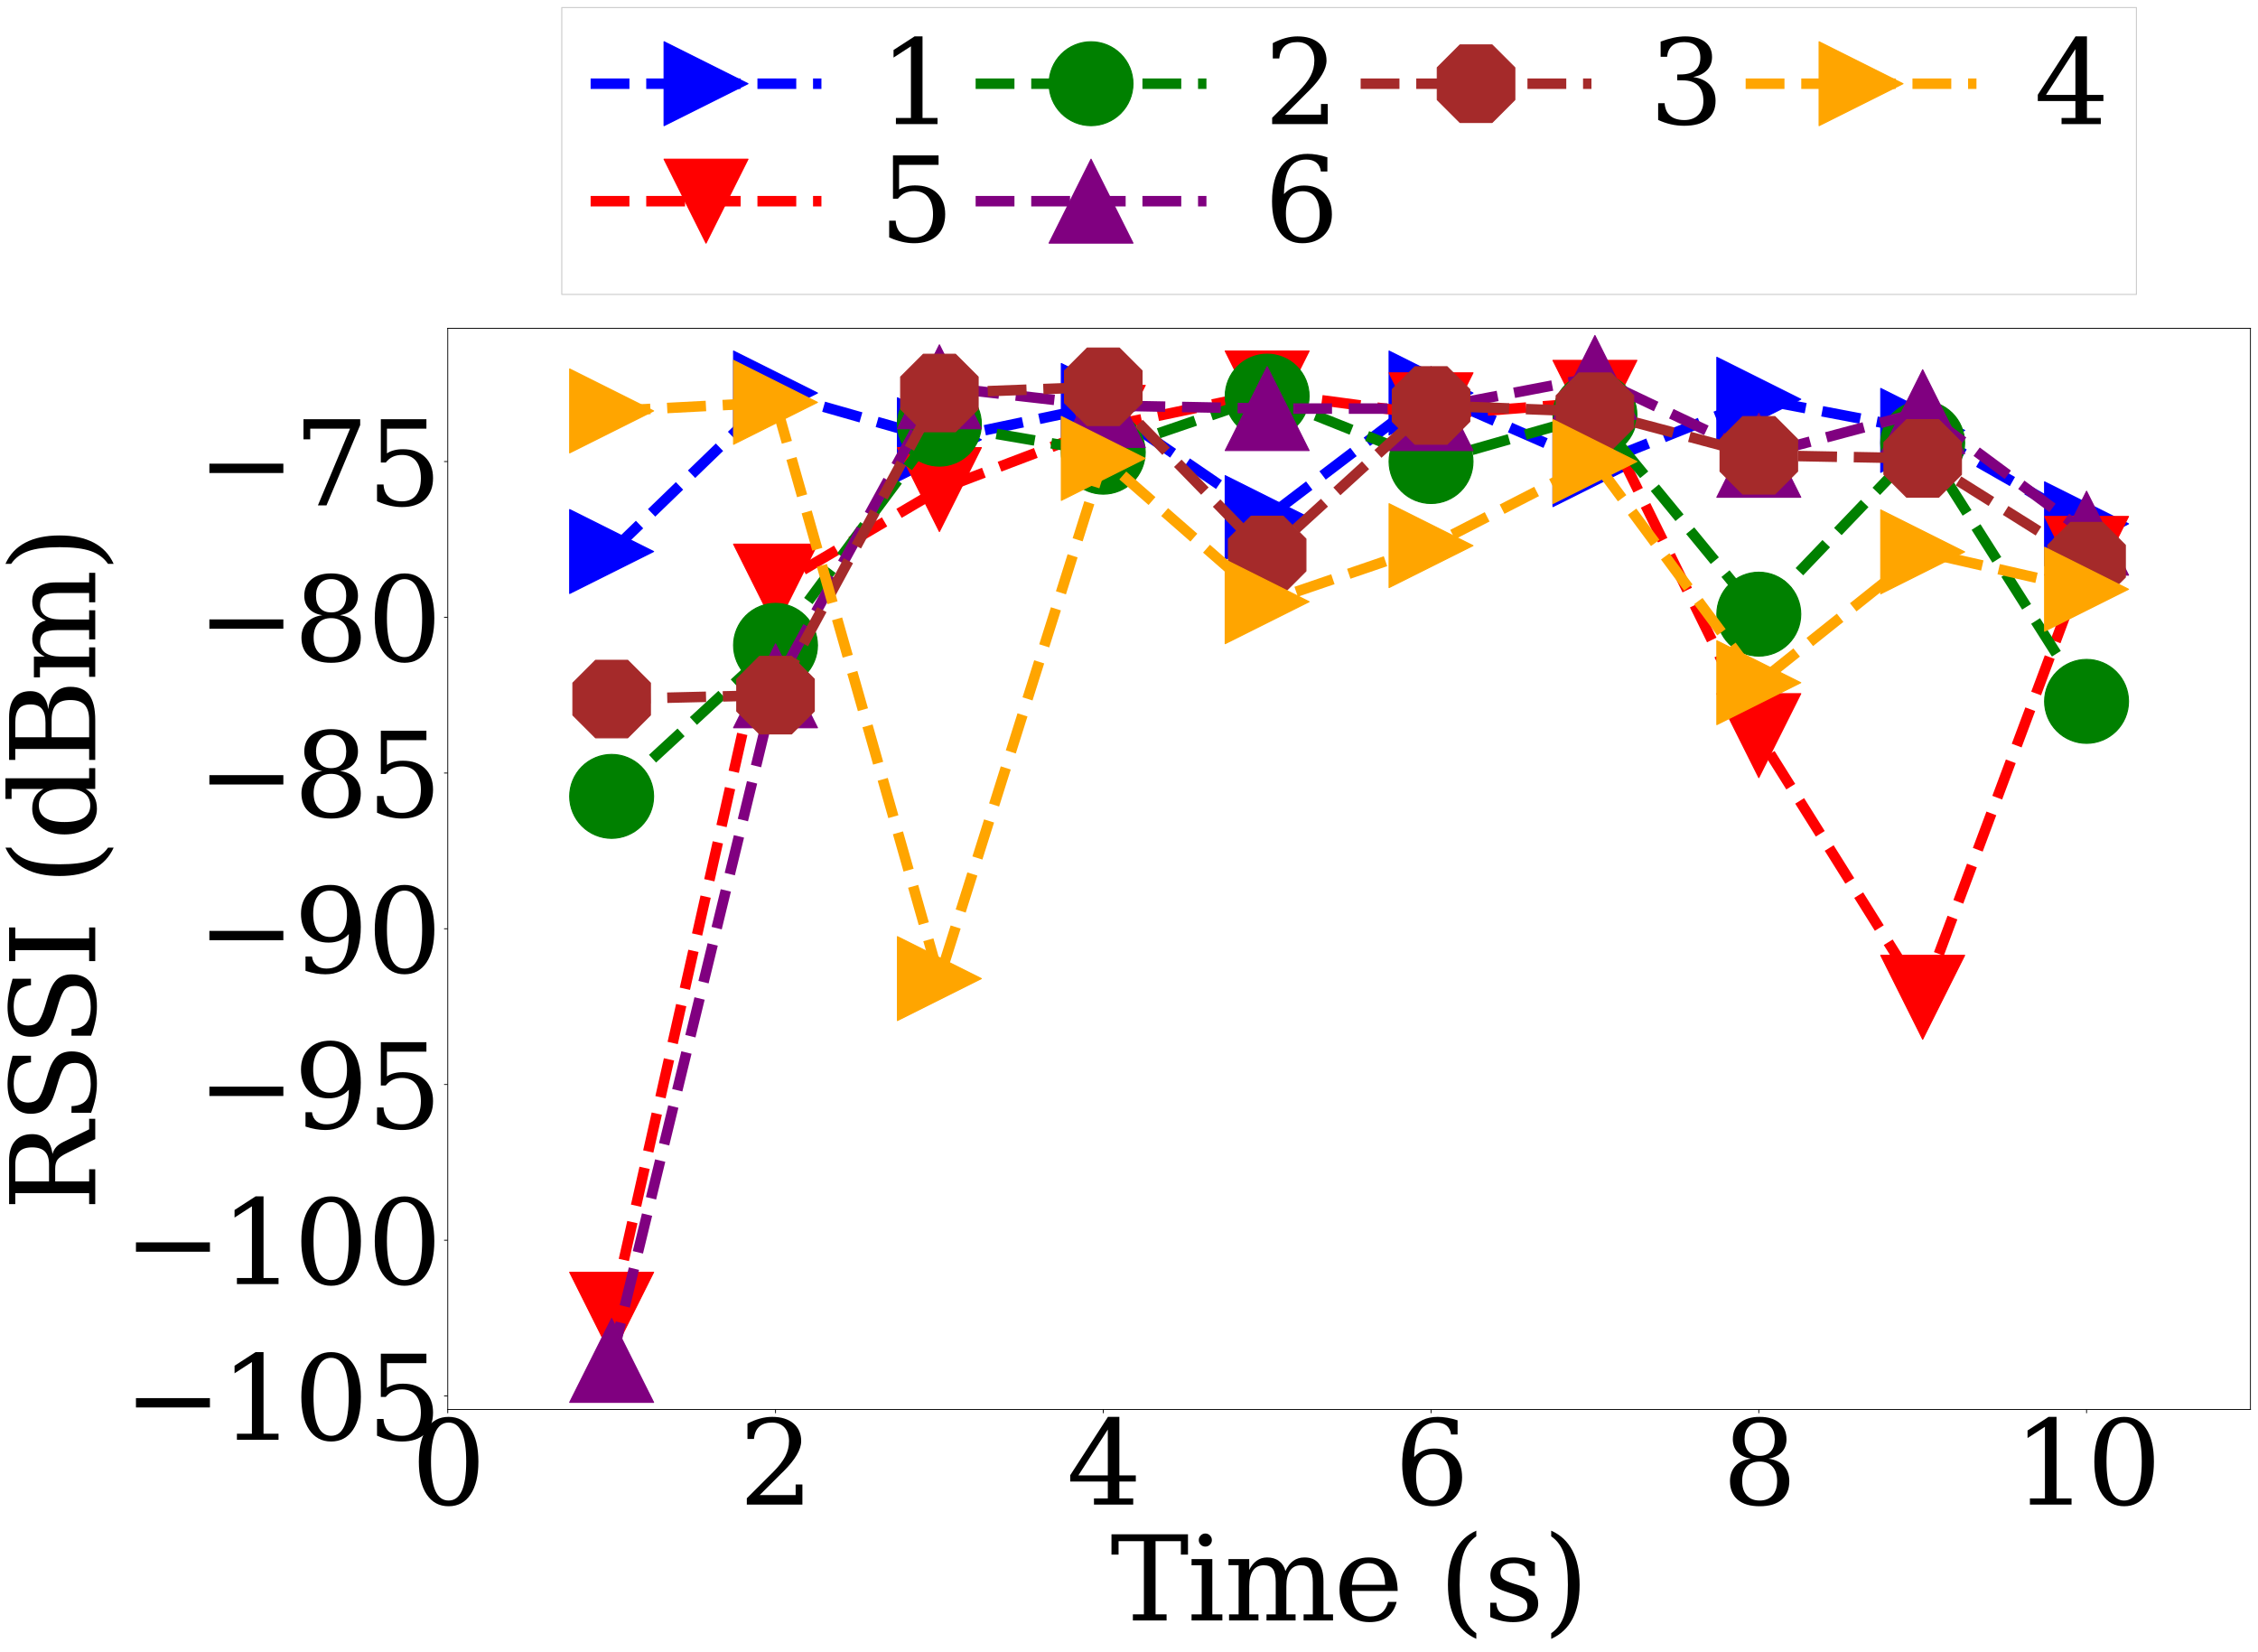 <?xml version="1.0" encoding="utf-8" standalone="no"?>
<!DOCTYPE svg PUBLIC "-//W3C//DTD SVG 1.1//EN"
  "http://www.w3.org/Graphics/SVG/1.1/DTD/svg11.dtd">
<svg xmlns:xlink="http://www.w3.org/1999/xlink" width="2152.303pt" height="1574.635pt" viewBox="0 0 2152.303 1574.635" xmlns="http://www.w3.org/2000/svg" version="1.1">
 <rect x="0" y="0" width="2152.303" height="1574.635" fill="#333333" stroke="none"/>
 <defs>
  <style type="text/css">*{stroke-linejoin: round; stroke-linecap: butt}</style>
 </defs>
 <g id="figure_1">
  <g id="patch_1">
   <path d="M 0 1574.635 
L 2152.303 1574.635 
L 2152.303 0 
L 0 0 
z
" style="fill: #ffffff; stroke: #ffffff; stroke-linejoin: miter"/>
  </g>
  <g id="axes_1">
   <g id="patch_2">
    <path d="M 426.798 1343.516 
L 2145.103 1343.516 
L 2145.103 312.912 
L 426.798 312.912 
z
" style="fill: #ffffff"/>
   </g>
   <g id="matplotlib.axis_1">
    <g id="xtick_1">
     <g id="line2d_1">
      <defs>
       <path id="m43f87e9da2" d="M 0 0 
L 0 3.5 
" style="stroke: #000000; stroke-width: 0.8"/>
      </defs>
      <g>
       <use xlink:href="#m43f87e9da2" x="426.798" y="1343.516" style="stroke: #000000; stroke-width: 0.8"/>
      </g>
     </g>
     <g id="text_1">
      <!-- 0 -->
      <g transform="translate(391.805 1434.099) scale(1.1 -1.1)">
       <defs>
        <path id="DejaVuSerif-30" d="M 2034 219 
Q 2513 219 2750 744 
Q 2988 1269 2988 2328 
Q 2988 3391 2750 3916 
Q 2513 4441 2034 4441 
Q 1556 4441 1318 3916 
Q 1081 3391 1081 2328 
Q 1081 1269 1318 744 
Q 1556 219 2034 219 
z
M 2034 -91 
Q 1275 -91 848 546 
Q 422 1184 422 2328 
Q 422 3475 848 4112 
Q 1275 4750 2034 4750 
Q 2797 4750 3222 4112 
Q 3647 3475 3647 2328 
Q 3647 1184 3222 546 
Q 2797 -91 2034 -91 
z
" transform="scale(0.016)"/>
       </defs>
       <use xlink:href="#DejaVuSerif-30"/>
      </g>
     </g>
    </g>
    <g id="xtick_2">
     <g id="line2d_2">
      <g>
       <use xlink:href="#m43f87e9da2" x="739.218" y="1343.516" style="stroke: #000000; stroke-width: 0.8"/>
      </g>
     </g>
     <g id="text_2">
      <!-- 2 -->
      <g transform="translate(704.224 1434.099) scale(1.1 -1.1)">
       <defs>
        <path id="DejaVuSerif-32" d="M 819 3553 
L 469 3553 
L 469 4384 
Q 803 4563 1142 4656 
Q 1481 4750 1806 4750 
Q 2534 4750 2956 4397 
Q 3378 4044 3378 3438 
Q 3378 2753 2422 1800 
Q 2347 1728 2309 1691 
L 1131 513 
L 3078 513 
L 3078 1088 
L 3444 1088 
L 3444 0 
L 434 0 
L 434 341 
L 1850 1753 
Q 2319 2222 2519 2614 
Q 2719 3006 2719 3438 
Q 2719 3909 2473 4175 
Q 2228 4441 1797 4441 
Q 1350 4441 1106 4219 
Q 863 3997 819 3553 
z
" transform="scale(0.016)"/>
       </defs>
       <use xlink:href="#DejaVuSerif-32"/>
      </g>
     </g>
    </g>
    <g id="xtick_3">
     <g id="line2d_3">
      <g>
       <use xlink:href="#m43f87e9da2" x="1051.637" y="1343.516" style="stroke: #000000; stroke-width: 0.8"/>
      </g>
     </g>
     <g id="text_3">
      <!-- 4 -->
      <g transform="translate(1016.643 1434.099) scale(1.1 -1.1)">
       <defs>
        <path id="DejaVuSerif-34" d="M 2234 1581 
L 2234 4063 
L 641 1581 
L 2234 1581 
z
M 3609 0 
L 1484 0 
L 1484 331 
L 2234 331 
L 2234 1247 
L 197 1247 
L 197 1588 
L 2241 4750 
L 2859 4750 
L 2859 1581 
L 3750 1581 
L 3750 1247 
L 2859 1247 
L 2859 331 
L 3609 331 
L 3609 0 
z
" transform="scale(0.016)"/>
       </defs>
       <use xlink:href="#DejaVuSerif-34"/>
      </g>
     </g>
    </g>
    <g id="xtick_4">
     <g id="line2d_4">
      <g>
       <use xlink:href="#m43f87e9da2" x="1364.056" y="1343.516" style="stroke: #000000; stroke-width: 0.8"/>
      </g>
     </g>
     <g id="text_4">
      <!-- 6 -->
      <g transform="translate(1329.062 1434.099) scale(1.1 -1.1)">
       <defs>
        <path id="DejaVuSerif-36" d="M 2094 219 
Q 2534 219 2771 542 
Q 3009 866 3009 1472 
Q 3009 2078 2771 2401 
Q 2534 2725 2094 2725 
Q 1647 2725 1412 2412 
Q 1178 2100 1178 1509 
Q 1178 888 1415 553 
Q 1653 219 2094 219 
z
M 1075 2569 
Q 1288 2803 1556 2918 
Q 1825 3034 2163 3034 
Q 2859 3034 3264 2615 
Q 3669 2197 3669 1472 
Q 3669 763 3233 336 
Q 2797 -91 2069 -91 
Q 1278 -91 853 498 
Q 428 1088 428 2181 
Q 428 3406 931 4078 
Q 1434 4750 2350 4750 
Q 2597 4750 2869 4703 
Q 3141 4656 3425 4563 
L 3425 3794 
L 3072 3794 
Q 3034 4109 2831 4275 
Q 2628 4441 2284 4441 
Q 1678 4441 1381 3981 
Q 1084 3522 1075 2569 
z
" transform="scale(0.016)"/>
       </defs>
       <use xlink:href="#DejaVuSerif-36"/>
      </g>
     </g>
    </g>
    <g id="xtick_5">
     <g id="line2d_5">
      <g>
       <use xlink:href="#m43f87e9da2" x="1676.475" y="1343.516" style="stroke: #000000; stroke-width: 0.8"/>
      </g>
     </g>
     <g id="text_5">
      <!-- 8 -->
      <g transform="translate(1641.481 1434.099) scale(1.1 -1.1)">
       <defs>
        <path id="DejaVuSerif-38" d="M 2981 1275 
Q 2981 1775 2732 2051 
Q 2484 2328 2034 2328 
Q 1584 2328 1336 2051 
Q 1088 1775 1088 1275 
Q 1088 772 1336 495 
Q 1584 219 2034 219 
Q 2484 219 2732 495 
Q 2981 772 2981 1275 
z
M 2853 3541 
Q 2853 3966 2637 4203 
Q 2422 4441 2034 4441 
Q 1650 4441 1433 4203 
Q 1216 3966 1216 3541 
Q 1216 3113 1433 2875 
Q 1650 2638 2034 2638 
Q 2422 2638 2637 2875 
Q 2853 3113 2853 3541 
z
M 2516 2484 
Q 3047 2413 3344 2092 
Q 3641 1772 3641 1275 
Q 3641 619 3225 264 
Q 2809 -91 2034 -91 
Q 1263 -91 845 264 
Q 428 619 428 1275 
Q 428 1772 725 2092 
Q 1022 2413 1556 2484 
Q 1084 2569 832 2842 
Q 581 3116 581 3541 
Q 581 4103 968 4426 
Q 1356 4750 2034 4750 
Q 2713 4750 3100 4426 
Q 3488 4103 3488 3541 
Q 3488 3116 3236 2842 
Q 2984 2569 2516 2484 
z
" transform="scale(0.016)"/>
       </defs>
       <use xlink:href="#DejaVuSerif-38"/>
      </g>
     </g>
    </g>
    <g id="xtick_6">
     <g id="line2d_6">
      <g>
       <use xlink:href="#m43f87e9da2" x="1988.894" y="1343.516" style="stroke: #000000; stroke-width: 0.8"/>
      </g>
     </g>
     <g id="text_6">
      <!-- 10 -->
      <g transform="translate(1918.906 1434.099) scale(1.1 -1.1)">
       <defs>
        <path id="DejaVuSerif-31" d="M 909 0 
L 909 331 
L 1722 331 
L 1722 4213 
L 781 3603 
L 781 4013 
L 1919 4750 
L 2350 4750 
L 2350 331 
L 3163 331 
L 3163 0 
L 909 0 
z
" transform="scale(0.016)"/>
       </defs>
       <use xlink:href="#DejaVuSerif-31"/>
       <use xlink:href="#DejaVuSerif-30" x="63.623"/>
      </g>
     </g>
    </g>
    <g id="text_7">
     <!-- Time (s) -->
     <g transform="translate(1058.345 1544.559) scale(1.1 -1.1)">
      <defs>
       <path id="DejaVuSerif-54" d="M 1222 0 
L 1222 331 
L 1819 331 
L 1819 4294 
L 447 4294 
L 447 3566 
L 63 3566 
L 63 4666 
L 4206 4666 
L 4206 3566 
L 3822 3566 
L 3822 4294 
L 2450 4294 
L 2450 331 
L 3047 331 
L 3047 0 
L 1222 0 
z
" transform="scale(0.016)"/>
       <path id="DejaVuSerif-69" d="M 622 4353 
Q 622 4497 726 4603 
Q 831 4709 978 4709 
Q 1122 4709 1226 4603 
Q 1331 4497 1331 4353 
Q 1331 4206 1228 4103 
Q 1125 4000 978 4000 
Q 831 4000 726 4103 
Q 622 4206 622 4353 
z
M 1356 331 
L 1900 331 
L 1900 0 
L 231 0 
L 231 331 
L 781 331 
L 781 2988 
L 231 2988 
L 231 3322 
L 1356 3322 
L 1356 331 
z
" transform="scale(0.016)"/>
       <path id="DejaVuSerif-6d" d="M 3316 2675 
Q 3481 3041 3739 3227 
Q 3997 3413 4341 3413 
Q 4863 3413 5119 3089 
Q 5375 2766 5375 2113 
L 5375 331 
L 5894 331 
L 5894 0 
L 4300 0 
L 4300 331 
L 4800 331 
L 4800 2047 
Q 4800 2556 4650 2772 
Q 4500 2988 4153 2988 
Q 3769 2988 3567 2697 
Q 3366 2406 3366 1850 
L 3366 331 
L 3866 331 
L 3866 0 
L 2291 0 
L 2291 331 
L 2791 331 
L 2791 2069 
Q 2791 2566 2641 2777 
Q 2491 2988 2144 2988 
Q 1759 2988 1557 2697 
Q 1356 2406 1356 1850 
L 1356 331 
L 1856 331 
L 1856 0 
L 263 0 
L 263 331 
L 781 331 
L 781 2994 
L 231 2994 
L 231 3322 
L 1356 3322 
L 1356 2731 
Q 1516 3063 1762 3238 
Q 2009 3413 2322 3413 
Q 2709 3413 2968 3220 
Q 3228 3028 3316 2675 
z
" transform="scale(0.016)"/>
       <path id="DejaVuSerif-65" d="M 3469 1600 
L 991 1600 
L 991 1575 
Q 991 903 1244 561 
Q 1497 219 1991 219 
Q 2369 219 2611 417 
Q 2853 616 2950 1006 
L 3413 1006 
Q 3275 459 2904 184 
Q 2534 -91 1931 -91 
Q 1203 -91 761 389 
Q 319 869 319 1663 
Q 319 2450 753 2931 
Q 1188 3413 1894 3413 
Q 2647 3413 3050 2948 
Q 3453 2484 3469 1600 
z
M 2791 1931 
Q 2772 2513 2545 2808 
Q 2319 3103 1894 3103 
Q 1497 3103 1269 2806 
Q 1041 2509 991 1931 
L 2791 1931 
z
" transform="scale(0.016)"/>
       <path id="DejaVuSerif-20" transform="scale(0.016)"/>
       <path id="DejaVuSerif-28" d="M 2041 -997 
Q 1281 -656 893 83 
Q 506 822 506 1931 
Q 506 3044 893 3783 
Q 1281 4522 2041 4863 
L 2041 4556 
Q 1559 4225 1350 3623 
Q 1141 3022 1141 1931 
Q 1141 844 1350 242 
Q 1559 -359 2041 -691 
L 2041 -997 
z
" transform="scale(0.016)"/>
       <path id="DejaVuSerif-73" d="M 359 184 
L 359 959 
L 691 959 
Q 703 588 923 403 
Q 1144 219 1575 219 
Q 1963 219 2166 364 
Q 2369 509 2369 788 
Q 2369 1006 2220 1140 
Q 2072 1275 1594 1428 
L 1178 1569 
Q 750 1706 558 1912 
Q 366 2119 366 2438 
Q 366 2894 700 3153 
Q 1034 3413 1625 3413 
Q 1888 3413 2178 3344 
Q 2469 3275 2778 3144 
L 2778 2419 
L 2447 2419 
Q 2434 2741 2221 2922 
Q 2009 3103 1644 3103 
Q 1281 3103 1095 2975 
Q 909 2847 909 2591 
Q 909 2381 1050 2254 
Q 1191 2128 1613 1997 
L 2069 1856 
Q 2541 1709 2748 1489 
Q 2956 1269 2956 922 
Q 2956 450 2595 179 
Q 2234 -91 1600 -91 
Q 1278 -91 972 -22 
Q 666 47 359 184 
z
" transform="scale(0.016)"/>
       <path id="DejaVuSerif-29" d="M 453 -997 
L 453 -691 
Q 934 -359 1145 242 
Q 1356 844 1356 1931 
Q 1356 3022 1145 3623 
Q 934 4225 453 4556 
L 453 4863 
Q 1216 4522 1603 3783 
Q 1991 3044 1991 1931 
Q 1991 822 1603 83 
Q 1216 -656 453 -997 
z
" transform="scale(0.016)"/>
      </defs>
      <use xlink:href="#DejaVuSerif-54"/>
      <use xlink:href="#DejaVuSerif-69" x="66.699"/>
      <use xlink:href="#DejaVuSerif-6d" x="98.682"/>
      <use xlink:href="#DejaVuSerif-65" x="193.506"/>
      <use xlink:href="#DejaVuSerif-20" x="252.686"/>
      <use xlink:href="#DejaVuSerif-28" x="284.473"/>
      <use xlink:href="#DejaVuSerif-73" x="323.486"/>
      <use xlink:href="#DejaVuSerif-29" x="374.805"/>
     </g>
    </g>
   </g>
   <g id="matplotlib.axis_2">
    <g id="ytick_1">
     <g id="line2d_7">
      <defs>
       <path id="mf41e209f10" d="M 0 0 
L -3.5 0 
" style="stroke: #000000; stroke-width: 0.8"/>
      </defs>
      <g>
       <use xlink:href="#mf41e209f10" x="426.798" y="1330.601" style="stroke: #000000; stroke-width: 0.8"/>
      </g>
     </g>
     <g id="text_8">
      <!-- −105 -->
      <g transform="translate(117.659 1372.393) scale(1.1 -1.1)">
       <defs>
        <path id="DejaVuSerif-2212" d="M 678 2259 
L 4684 2259 
L 4684 1753 
L 678 1753 
L 678 2259 
z
" transform="scale(0.016)"/>
        <path id="DejaVuSerif-35" d="M 3219 4666 
L 3219 4153 
L 1081 4153 
L 1081 2816 
Q 1244 2928 1461 2984 
Q 1678 3041 1947 3041 
Q 2703 3041 3140 2622 
Q 3578 2203 3578 1478 
Q 3578 738 3136 323 
Q 2694 -91 1894 -91 
Q 1572 -91 1234 -12 
Q 897 66 544 225 
L 544 1131 
L 897 1131 
Q 925 688 1179 453 
Q 1434 219 1894 219 
Q 2388 219 2653 544 
Q 2919 869 2919 1478 
Q 2919 2084 2655 2407 
Q 2391 2731 1894 2731 
Q 1613 2731 1398 2631 
Q 1184 2531 1019 2322 
L 750 2322 
L 750 4666 
L 3219 4666 
z
" transform="scale(0.016)"/>
       </defs>
       <use xlink:href="#DejaVuSerif-2212"/>
       <use xlink:href="#DejaVuSerif-31" x="83.789"/>
       <use xlink:href="#DejaVuSerif-30" x="147.412"/>
       <use xlink:href="#DejaVuSerif-35" x="211.035"/>
      </g>
     </g>
    </g>
    <g id="ytick_2">
     <g id="line2d_8">
      <g>
       <use xlink:href="#mf41e209f10" x="426.798" y="1182.154" style="stroke: #000000; stroke-width: 0.8"/>
      </g>
     </g>
     <g id="text_9">
      <!-- −100 -->
      <g transform="translate(117.659 1223.946) scale(1.1 -1.1)">
       <use xlink:href="#DejaVuSerif-2212"/>
       <use xlink:href="#DejaVuSerif-31" x="83.789"/>
       <use xlink:href="#DejaVuSerif-30" x="147.412"/>
       <use xlink:href="#DejaVuSerif-30" x="211.035"/>
      </g>
     </g>
    </g>
    <g id="ytick_3">
     <g id="line2d_9">
      <g>
       <use xlink:href="#mf41e209f10" x="426.798" y="1033.707" style="stroke: #000000; stroke-width: 0.8"/>
      </g>
     </g>
     <g id="text_10">
      <!-- −95 -->
      <g transform="translate(187.647 1075.499) scale(1.1 -1.1)">
       <defs>
        <path id="DejaVuSerif-39" d="M 2994 2091 
Q 2784 1856 2512 1740 
Q 2241 1625 1900 1625 
Q 1206 1625 804 2044 
Q 403 2463 403 3188 
Q 403 3897 839 4323 
Q 1275 4750 2003 4750 
Q 2794 4750 3217 4161 
Q 3641 3572 3641 2478 
Q 3641 1253 3137 581 
Q 2634 -91 1722 -91 
Q 1475 -91 1203 -44 
Q 931 3 647 97 
L 647 872 
L 997 872 
Q 1038 556 1241 387 
Q 1444 219 1784 219 
Q 2391 219 2687 676 
Q 2984 1134 2994 2091 
z
M 1978 4441 
Q 1534 4441 1298 4117 
Q 1063 3794 1063 3188 
Q 1063 2581 1298 2256 
Q 1534 1931 1978 1931 
Q 2422 1931 2658 2245 
Q 2894 2559 2894 3150 
Q 2894 3772 2656 4106 
Q 2419 4441 1978 4441 
z
" transform="scale(0.016)"/>
       </defs>
       <use xlink:href="#DejaVuSerif-2212"/>
       <use xlink:href="#DejaVuSerif-39" x="83.789"/>
       <use xlink:href="#DejaVuSerif-35" x="147.412"/>
      </g>
     </g>
    </g>
    <g id="ytick_4">
     <g id="line2d_10">
      <g>
       <use xlink:href="#mf41e209f10" x="426.798" y="885.26" style="stroke: #000000; stroke-width: 0.8"/>
      </g>
     </g>
     <g id="text_11">
      <!-- −90 -->
      <g transform="translate(187.647 927.052) scale(1.1 -1.1)">
       <use xlink:href="#DejaVuSerif-2212"/>
       <use xlink:href="#DejaVuSerif-39" x="83.789"/>
       <use xlink:href="#DejaVuSerif-30" x="147.412"/>
      </g>
     </g>
    </g>
    <g id="ytick_5">
     <g id="line2d_11">
      <g>
       <use xlink:href="#mf41e209f10" x="426.798" y="736.813" style="stroke: #000000; stroke-width: 0.8"/>
      </g>
     </g>
     <g id="text_12">
      <!-- −85 -->
      <g transform="translate(187.647 778.604) scale(1.1 -1.1)">
       <use xlink:href="#DejaVuSerif-2212"/>
       <use xlink:href="#DejaVuSerif-38" x="83.789"/>
       <use xlink:href="#DejaVuSerif-35" x="147.412"/>
      </g>
     </g>
    </g>
    <g id="ytick_6">
     <g id="line2d_12">
      <g>
       <use xlink:href="#mf41e209f10" x="426.798" y="588.366" style="stroke: #000000; stroke-width: 0.8"/>
      </g>
     </g>
     <g id="text_13">
      <!-- −80 -->
      <g transform="translate(187.647 630.157) scale(1.1 -1.1)">
       <use xlink:href="#DejaVuSerif-2212"/>
       <use xlink:href="#DejaVuSerif-38" x="83.789"/>
       <use xlink:href="#DejaVuSerif-30" x="147.412"/>
      </g>
     </g>
    </g>
    <g id="ytick_7">
     <g id="line2d_13">
      <g>
       <use xlink:href="#mf41e209f10" x="426.798" y="439.919" style="stroke: #000000; stroke-width: 0.8"/>
      </g>
     </g>
     <g id="text_14">
      <!-- −75 -->
      <g transform="translate(187.647 481.71) scale(1.1 -1.1)">
       <defs>
        <path id="DejaVuSerif-37" d="M 3609 4347 
L 1784 0 
L 1319 0 
L 3059 4153 
L 903 4153 
L 903 3578 
L 538 3578 
L 538 4666 
L 3609 4666 
L 3609 4347 
z
" transform="scale(0.016)"/>
       </defs>
       <use xlink:href="#DejaVuSerif-2212"/>
       <use xlink:href="#DejaVuSerif-37" x="83.789"/>
       <use xlink:href="#DejaVuSerif-35" x="147.412"/>
      </g>
     </g>
    </g>
    <g id="text_15">
     <!-- RSSI (dBm) -->
     <g transform="translate(90.783 1153.917) rotate(-90) scale(1.1 -1.1)">
      <defs>
       <path id="DejaVuSerif-52" d="M 3066 2316 
Q 3284 2256 3442 2114 
Q 3600 1972 3725 1716 
L 4403 331 
L 4972 331 
L 4972 0 
L 3872 0 
L 3144 1484 
Q 2934 1916 2759 2042 
Q 2584 2169 2278 2169 
L 1581 2169 
L 1581 331 
L 2241 331 
L 2241 0 
L 353 0 
L 353 331 
L 947 331 
L 947 4331 
L 353 4331 
L 353 4666 
L 2719 4666 
Q 3400 4666 3770 4341 
Q 4141 4016 4141 3419 
Q 4141 2938 3870 2661 
Q 3600 2384 3066 2316 
z
M 1581 2503 
L 2503 2503 
Q 2975 2503 3200 2726 
Q 3425 2950 3425 3419 
Q 3425 3888 3200 4109 
Q 2975 4331 2503 4331 
L 1581 4331 
L 1581 2503 
z
" transform="scale(0.016)"/>
       <path id="DejaVuSerif-53" d="M 594 225 
L 594 1288 
L 953 1284 
Q 969 753 1261 498 
Q 1553 244 2150 244 
Q 2706 244 2998 464 
Q 3291 684 3291 1106 
Q 3291 1444 3114 1625 
Q 2938 1806 2369 1978 
L 1753 2163 
Q 1084 2366 811 2669 
Q 538 2972 538 3500 
Q 538 4094 959 4422 
Q 1381 4750 2144 4750 
Q 2469 4750 2856 4679 
Q 3244 4609 3681 4475 
L 3681 3481 
L 3328 3481 
Q 3275 3975 2998 4195 
Q 2722 4416 2156 4416 
Q 1663 4416 1405 4214 
Q 1147 4013 1147 3628 
Q 1147 3294 1340 3103 
Q 1534 2913 2163 2725 
L 2741 2553 
Q 3375 2363 3645 2067 
Q 3916 1772 3916 1275 
Q 3916 597 3481 253 
Q 3047 -91 2188 -91 
Q 1803 -91 1404 -12 
Q 1006 66 594 225 
z
" transform="scale(0.016)"/>
       <path id="DejaVuSerif-49" d="M 1581 331 
L 2175 331 
L 2175 0 
L 353 0 
L 353 331 
L 947 331 
L 947 4331 
L 353 4331 
L 353 4666 
L 2175 4666 
L 2175 4331 
L 1581 4331 
L 1581 331 
z
" transform="scale(0.016)"/>
       <path id="DejaVuSerif-64" d="M 3359 331 
L 3909 331 
L 3909 0 
L 2784 0 
L 2784 519 
Q 2616 206 2355 57 
Q 2094 -91 1709 -91 
Q 1097 -91 708 395 
Q 319 881 319 1663 
Q 319 2444 706 2928 
Q 1094 3413 1709 3413 
Q 2094 3413 2355 3264 
Q 2616 3116 2784 2803 
L 2784 4531 
L 2241 4531 
L 2241 4863 
L 3359 4863 
L 3359 331 
z
M 2784 1497 
L 2784 1825 
Q 2784 2422 2554 2737 
Q 2325 3053 1888 3053 
Q 1444 3053 1217 2703 
Q 991 2353 991 1663 
Q 991 975 1217 622 
Q 1444 269 1888 269 
Q 2325 269 2554 583 
Q 2784 897 2784 1497 
z
" transform="scale(0.016)"/>
       <path id="DejaVuSerif-42" d="M 1581 331 
L 2516 331 
Q 3078 331 3337 575 
Q 3597 819 3597 1350 
Q 3597 1878 3339 2120 
Q 3081 2363 2516 2363 
L 1581 2363 
L 1581 331 
z
M 1581 2694 
L 2375 2694 
Q 2888 2694 3123 2891 
Q 3359 3088 3359 3513 
Q 3359 3941 3123 4136 
Q 2888 4331 2375 4331 
L 1581 4331 
L 1581 2694 
z
M 353 0 
L 353 331 
L 947 331 
L 947 4331 
L 353 4331 
L 353 4666 
L 2656 4666 
Q 3363 4666 3720 4377 
Q 4078 4088 4078 3513 
Q 4078 3097 3829 2850 
Q 3581 2603 3103 2547 
Q 3697 2472 4005 2167 
Q 4313 1863 4313 1350 
Q 4313 656 3875 328 
Q 3438 0 2509 0 
L 353 0 
z
" transform="scale(0.016)"/>
      </defs>
      <use xlink:href="#DejaVuSerif-52"/>
      <use xlink:href="#DejaVuSerif-53" x="75.293"/>
      <use xlink:href="#DejaVuSerif-53" x="142.049"/>
      <use xlink:href="#DejaVuSerif-49" x="210.555"/>
      <use xlink:href="#DejaVuSerif-20" x="250.057"/>
      <use xlink:href="#DejaVuSerif-28" x="281.844"/>
      <use xlink:href="#DejaVuSerif-64" x="320.857"/>
      <use xlink:href="#DejaVuSerif-42" x="384.871"/>
      <use xlink:href="#DejaVuSerif-6d" x="458.357"/>
      <use xlink:href="#DejaVuSerif-29" x="553.182"/>
     </g>
    </g>
   </g>
   <g id="line2d_14">
    <path d="M 583.008 525.688 
L 739.218 374.602 
L 895.427 419.136 
L 1051.637 386.478 
L 1207.846 493.36 
L 1364.056 374.602 
L 1520.265 442.888 
L 1676.475 380.54 
L 1832.684 410.229 
L 1988.894 499.298 
" clip-path="url(#pdc136c5e71)" style="fill: none; stroke-dasharray: 37,16; stroke-dashoffset: 0; stroke: #0000ff; stroke-width: 10"/>
    <defs>
     <path id="m86c3e97b1f" d="M 40 0 
L -40 -40 
L -40 40 
z
" style="stroke: #0000ff; stroke-linejoin: miter"/>
    </defs>
    <g clip-path="url(#pdc136c5e71)">
     <use xlink:href="#m86c3e97b1f" x="583.008" y="525.688" style="fill: #0000ff; stroke: #0000ff; stroke-linejoin: miter"/>
     <use xlink:href="#m86c3e97b1f" x="739.218" y="374.602" style="fill: #0000ff; stroke: #0000ff; stroke-linejoin: miter"/>
     <use xlink:href="#m86c3e97b1f" x="895.427" y="419.136" style="fill: #0000ff; stroke: #0000ff; stroke-linejoin: miter"/>
     <use xlink:href="#m86c3e97b1f" x="1051.637" y="386.478" style="fill: #0000ff; stroke: #0000ff; stroke-linejoin: miter"/>
     <use xlink:href="#m86c3e97b1f" x="1207.846" y="493.36" style="fill: #0000ff; stroke: #0000ff; stroke-linejoin: miter"/>
     <use xlink:href="#m86c3e97b1f" x="1364.056" y="374.602" style="fill: #0000ff; stroke: #0000ff; stroke-linejoin: miter"/>
     <use xlink:href="#m86c3e97b1f" x="1520.265" y="442.888" style="fill: #0000ff; stroke: #0000ff; stroke-linejoin: miter"/>
     <use xlink:href="#m86c3e97b1f" x="1676.475" y="380.54" style="fill: #0000ff; stroke: #0000ff; stroke-linejoin: miter"/>
     <use xlink:href="#m86c3e97b1f" x="1832.684" y="410.229" style="fill: #0000ff; stroke: #0000ff; stroke-linejoin: miter"/>
     <use xlink:href="#m86c3e97b1f" x="1988.894" y="499.298" style="fill: #0000ff; stroke: #0000ff; stroke-linejoin: miter"/>
    </g>
   </g>
   <g id="line2d_15">
    <path d="M 583.008 1252.667 
L 739.218 558.676 
L 895.427 466.639 
L 1051.637 407.26 
L 1207.846 374.602 
L 1364.056 395.385 
L 1520.265 383.509 
L 1676.475 701.186 
L 1832.684 950.577 
L 1988.894 532.286 
" clip-path="url(#pdc136c5e71)" style="fill: none; stroke-dasharray: 37,16; stroke-dashoffset: 0; stroke: #ff0000; stroke-width: 10"/>
    <defs>
     <path id="me016c8132e" d="M -0 40 
L 40 -40 
L -40 -40 
z
" style="stroke: #ff0000; stroke-linejoin: miter"/>
    </defs>
    <g clip-path="url(#pdc136c5e71)">
     <use xlink:href="#me016c8132e" x="583.008" y="1252.667" style="fill: #ff0000; stroke: #ff0000; stroke-linejoin: miter"/>
     <use xlink:href="#me016c8132e" x="739.218" y="558.676" style="fill: #ff0000; stroke: #ff0000; stroke-linejoin: miter"/>
     <use xlink:href="#me016c8132e" x="895.427" y="466.639" style="fill: #ff0000; stroke: #ff0000; stroke-linejoin: miter"/>
     <use xlink:href="#me016c8132e" x="1051.637" y="407.26" style="fill: #ff0000; stroke: #ff0000; stroke-linejoin: miter"/>
     <use xlink:href="#me016c8132e" x="1207.846" y="374.602" style="fill: #ff0000; stroke: #ff0000; stroke-linejoin: miter"/>
     <use xlink:href="#me016c8132e" x="1364.056" y="395.385" style="fill: #ff0000; stroke: #ff0000; stroke-linejoin: miter"/>
     <use xlink:href="#me016c8132e" x="1520.265" y="383.509" style="fill: #ff0000; stroke: #ff0000; stroke-linejoin: miter"/>
     <use xlink:href="#me016c8132e" x="1676.475" y="701.186" style="fill: #ff0000; stroke: #ff0000; stroke-linejoin: miter"/>
     <use xlink:href="#me016c8132e" x="1832.684" y="950.577" style="fill: #ff0000; stroke: #ff0000; stroke-linejoin: miter"/>
     <use xlink:href="#me016c8132e" x="1988.894" y="532.286" style="fill: #ff0000; stroke: #ff0000; stroke-linejoin: miter"/>
    </g>
   </g>
   <g id="line2d_16">
    <path d="M 583.008 759.08 
L 739.218 615.086 
L 895.427 404.291 
L 1051.637 431.012 
L 1207.846 377.571 
L 1364.056 439.919 
L 1520.265 395.385 
L 1676.475 585.397 
L 1832.684 422.105 
L 1988.894 668.527 
" clip-path="url(#pdc136c5e71)" style="fill: none; stroke-dasharray: 37,16; stroke-dashoffset: 0; stroke: #008000; stroke-width: 10"/>
    <defs>
     <path id="ma72c205b2c" d="M 0 40 
C 10.608 40 20.783 35.785 28.284 28.284 
C 35.785 20.783 40 10.608 40 0 
C 40 -10.608 35.785 -20.783 28.284 -28.284 
C 20.783 -35.785 10.608 -40 0 -40 
C -10.608 -40 -20.783 -35.785 -28.284 -28.284 
C -35.785 -20.783 -40 -10.608 -40 0 
C -40 10.608 -35.785 20.783 -28.284 28.284 
C -20.783 35.785 -10.608 40 0 40 
z
" style="stroke: #008000"/>
    </defs>
    <g clip-path="url(#pdc136c5e71)">
     <use xlink:href="#ma72c205b2c" x="583.008" y="759.08" style="fill: #008000; stroke: #008000"/>
     <use xlink:href="#ma72c205b2c" x="739.218" y="615.086" style="fill: #008000; stroke: #008000"/>
     <use xlink:href="#ma72c205b2c" x="895.427" y="404.291" style="fill: #008000; stroke: #008000"/>
     <use xlink:href="#ma72c205b2c" x="1051.637" y="431.012" style="fill: #008000; stroke: #008000"/>
     <use xlink:href="#ma72c205b2c" x="1207.846" y="377.571" style="fill: #008000; stroke: #008000"/>
     <use xlink:href="#ma72c205b2c" x="1364.056" y="439.919" style="fill: #008000; stroke: #008000"/>
     <use xlink:href="#ma72c205b2c" x="1520.265" y="395.385" style="fill: #008000; stroke: #008000"/>
     <use xlink:href="#ma72c205b2c" x="1676.475" y="585.397" style="fill: #008000; stroke: #008000"/>
     <use xlink:href="#ma72c205b2c" x="1832.684" y="422.105" style="fill: #008000; stroke: #008000"/>
     <use xlink:href="#ma72c205b2c" x="1988.894" y="668.527" style="fill: #008000; stroke: #008000"/>
    </g>
   </g>
   <g id="line2d_17">
    <path d="M 583.008 1296.671 
L 739.218 653.683 
L 895.427 368.664 
L 1051.637 386.478 
L 1207.846 389.447 
L 1364.056 389.447 
L 1520.265 359.757 
L 1676.475 433.981 
L 1832.684 392.416 
L 1988.894 508.204 
" clip-path="url(#pdc136c5e71)" style="fill: none; stroke-dasharray: 37,16; stroke-dashoffset: 0; stroke: #800080; stroke-width: 10"/>
    <defs>
     <path id="m8afd1b6be6" d="M 0 -40 
L -40 40 
L 40 40 
z
" style="stroke: #800080; stroke-linejoin: miter"/>
    </defs>
    <g clip-path="url(#pdc136c5e71)">
     <use xlink:href="#m8afd1b6be6" x="583.008" y="1296.671" style="fill: #800080; stroke: #800080; stroke-linejoin: miter"/>
     <use xlink:href="#m8afd1b6be6" x="739.218" y="653.683" style="fill: #800080; stroke: #800080; stroke-linejoin: miter"/>
     <use xlink:href="#m8afd1b6be6" x="895.427" y="368.664" style="fill: #800080; stroke: #800080; stroke-linejoin: miter"/>
     <use xlink:href="#m8afd1b6be6" x="1051.637" y="386.478" style="fill: #800080; stroke: #800080; stroke-linejoin: miter"/>
     <use xlink:href="#m8afd1b6be6" x="1207.846" y="389.447" style="fill: #800080; stroke: #800080; stroke-linejoin: miter"/>
     <use xlink:href="#m8afd1b6be6" x="1364.056" y="389.447" style="fill: #800080; stroke: #800080; stroke-linejoin: miter"/>
     <use xlink:href="#m8afd1b6be6" x="1520.265" y="359.757" style="fill: #800080; stroke: #800080; stroke-linejoin: miter"/>
     <use xlink:href="#m8afd1b6be6" x="1676.475" y="433.981" style="fill: #800080; stroke: #800080; stroke-linejoin: miter"/>
     <use xlink:href="#m8afd1b6be6" x="1832.684" y="392.416" style="fill: #800080; stroke: #800080; stroke-linejoin: miter"/>
     <use xlink:href="#m8afd1b6be6" x="1988.894" y="508.204" style="fill: #800080; stroke: #800080; stroke-linejoin: miter"/>
    </g>
   </g>
   <g id="line2d_18">
    <path d="M 583.008 666.301 
L 739.218 662.589 
L 895.427 374.602 
L 1051.637 368.664 
L 1207.846 528.987 
L 1364.056 386.478 
L 1520.265 392.416 
L 1676.475 433.981 
L 1832.684 436.95 
L 1988.894 534.925 
" clip-path="url(#pdc136c5e71)" style="fill: none; stroke-dasharray: 37,16; stroke-dashoffset: 0; stroke: #a52a2a; stroke-width: 10"/>
    <defs>
     <path id="m10d460aac4" d="M -15.307 -36.955 
L -36.955 -15.307 
L -36.955 15.307 
L -15.307 36.955 
L 15.307 36.955 
L 36.955 15.307 
L 36.955 -15.307 
L 15.307 -36.955 
z
" style="stroke: #a52a2a; stroke-linejoin: miter"/>
    </defs>
    <g clip-path="url(#pdc136c5e71)">
     <use xlink:href="#m10d460aac4" x="583.008" y="666.301" style="fill: #a52a2a; stroke: #a52a2a; stroke-linejoin: miter"/>
     <use xlink:href="#m10d460aac4" x="739.218" y="662.589" style="fill: #a52a2a; stroke: #a52a2a; stroke-linejoin: miter"/>
     <use xlink:href="#m10d460aac4" x="895.427" y="374.602" style="fill: #a52a2a; stroke: #a52a2a; stroke-linejoin: miter"/>
     <use xlink:href="#m10d460aac4" x="1051.637" y="368.664" style="fill: #a52a2a; stroke: #a52a2a; stroke-linejoin: miter"/>
     <use xlink:href="#m10d460aac4" x="1207.846" y="528.987" style="fill: #a52a2a; stroke: #a52a2a; stroke-linejoin: miter"/>
     <use xlink:href="#m10d460aac4" x="1364.056" y="386.478" style="fill: #a52a2a; stroke: #a52a2a; stroke-linejoin: miter"/>
     <use xlink:href="#m10d460aac4" x="1520.265" y="392.416" style="fill: #a52a2a; stroke: #a52a2a; stroke-linejoin: miter"/>
     <use xlink:href="#m10d460aac4" x="1676.475" y="433.981" style="fill: #a52a2a; stroke: #a52a2a; stroke-linejoin: miter"/>
     <use xlink:href="#m10d460aac4" x="1832.684" y="436.95" style="fill: #a52a2a; stroke: #a52a2a; stroke-linejoin: miter"/>
     <use xlink:href="#m10d460aac4" x="1988.894" y="534.925" style="fill: #a52a2a; stroke: #a52a2a; stroke-linejoin: miter"/>
    </g>
   </g>
   <g id="line2d_19">
    <path d="M 583.008 391.673 
L 739.218 383.509 
L 895.427 932.763 
L 1051.637 436.95 
L 1207.846 573.521 
L 1364.056 520.08 
L 1520.265 439.919 
L 1676.475 650.714 
L 1832.684 526.018 
L 1988.894 561.645 
" clip-path="url(#pdc136c5e71)" style="fill: none; stroke-dasharray: 37,16; stroke-dashoffset: 0; stroke: #ffa500; stroke-width: 10"/>
    <defs>
     <path id="m0cf675b4fd" d="M 40 0 
L -40 -40 
L -40 40 
z
" style="stroke: #ffa500; stroke-linejoin: miter"/>
    </defs>
    <g clip-path="url(#pdc136c5e71)">
     <use xlink:href="#m0cf675b4fd" x="583.008" y="391.673" style="fill: #ffa500; stroke: #ffa500; stroke-linejoin: miter"/>
     <use xlink:href="#m0cf675b4fd" x="739.218" y="383.509" style="fill: #ffa500; stroke: #ffa500; stroke-linejoin: miter"/>
     <use xlink:href="#m0cf675b4fd" x="895.427" y="932.763" style="fill: #ffa500; stroke: #ffa500; stroke-linejoin: miter"/>
     <use xlink:href="#m0cf675b4fd" x="1051.637" y="436.95" style="fill: #ffa500; stroke: #ffa500; stroke-linejoin: miter"/>
     <use xlink:href="#m0cf675b4fd" x="1207.846" y="573.521" style="fill: #ffa500; stroke: #ffa500; stroke-linejoin: miter"/>
     <use xlink:href="#m0cf675b4fd" x="1364.056" y="520.08" style="fill: #ffa500; stroke: #ffa500; stroke-linejoin: miter"/>
     <use xlink:href="#m0cf675b4fd" x="1520.265" y="439.919" style="fill: #ffa500; stroke: #ffa500; stroke-linejoin: miter"/>
     <use xlink:href="#m0cf675b4fd" x="1676.475" y="650.714" style="fill: #ffa500; stroke: #ffa500; stroke-linejoin: miter"/>
     <use xlink:href="#m0cf675b4fd" x="1832.684" y="526.018" style="fill: #ffa500; stroke: #ffa500; stroke-linejoin: miter"/>
     <use xlink:href="#m0cf675b4fd" x="1988.894" y="561.645" style="fill: #ffa500; stroke: #ffa500; stroke-linejoin: miter"/>
    </g>
   </g>
   <g id="patch_3">
    <path d="M 426.798 1343.516 
L 426.798 312.912 
" style="fill: none; stroke: #000000; stroke-width: 0.8; stroke-linejoin: miter; stroke-linecap: square"/>
   </g>
   <g id="patch_4">
    <path d="M 2145.103 1343.516 
L 2145.103 312.912 
" style="fill: none; stroke: #000000; stroke-width: 0.8; stroke-linejoin: miter; stroke-linecap: square"/>
   </g>
   <g id="patch_5">
    <path d="M 426.798 1343.516 
L 2145.103 1343.516 
" style="fill: none; stroke: #000000; stroke-width: 0.8; stroke-linejoin: miter; stroke-linecap: square"/>
   </g>
   <g id="patch_6">
    <path d="M 426.798 312.912 
L 2145.103 312.912 
" style="fill: none; stroke: #000000; stroke-width: 0.8; stroke-linejoin: miter; stroke-linecap: square"/>
   </g>
   <g id="legend_1">
    <g id="patch_7">
     <path d="M 535.476 280.619 
L 2036.426 280.619 
L 2036.426 7.2 
L 535.476 7.2 
z
" style="fill: #ffffff; stroke: #cccccc; stroke-linejoin: miter"/>
    </g>
    <g id="line2d_20">
     <path d="M 562.976 79.783 
L 672.976 79.783 
L 782.976 79.783 
" style="fill: none; stroke-dasharray: 37,16; stroke-dashoffset: 0; stroke: #0000ff; stroke-width: 10"/>
     <g>
      <use xlink:href="#m86c3e97b1f" x="672.976" y="79.783" style="fill: #0000ff; stroke: #0000ff; stroke-linejoin: miter"/>
     </g>
    </g>
    <g id="text_16">
     <!-- 1 -->
     <g transform="translate(837.976 118.283) scale(1.1 -1.1)">
      <use xlink:href="#DejaVuSerif-31"/>
     </g>
    </g>
    <g id="line2d_21">
     <path d="M 562.976 191.742 
L 672.976 191.742 
L 782.976 191.742 
" style="fill: none; stroke-dasharray: 37,16; stroke-dashoffset: 0; stroke: #ff0000; stroke-width: 10"/>
     <g>
      <use xlink:href="#me016c8132e" x="672.976" y="191.742" style="fill: #ff0000; stroke: #ff0000; stroke-linejoin: miter"/>
     </g>
    </g>
    <g id="text_17">
     <!-- 5 -->
     <g transform="translate(837.976 230.242) scale(1.1 -1.1)">
      <use xlink:href="#DejaVuSerif-35"/>
     </g>
    </g>
    <g id="line2d_22">
     <path d="M 929.963 79.783 
L 1039.963 79.783 
L 1149.963 79.783 
" style="fill: none; stroke-dasharray: 37,16; stroke-dashoffset: 0; stroke: #008000; stroke-width: 10"/>
     <g>
      <use xlink:href="#ma72c205b2c" x="1039.963" y="79.783" style="fill: #008000; stroke: #008000"/>
     </g>
    </g>
    <g id="text_18">
     <!-- 2 -->
     <g transform="translate(1204.963 118.283) scale(1.1 -1.1)">
      <use xlink:href="#DejaVuSerif-32"/>
     </g>
    </g>
    <g id="line2d_23">
     <path d="M 929.963 191.742 
L 1039.963 191.742 
L 1149.963 191.742 
" style="fill: none; stroke-dasharray: 37,16; stroke-dashoffset: 0; stroke: #800080; stroke-width: 10"/>
     <g>
      <use xlink:href="#m8afd1b6be6" x="1039.963" y="191.742" style="fill: #800080; stroke: #800080; stroke-linejoin: miter"/>
     </g>
    </g>
    <g id="text_19">
     <!-- 6 -->
     <g transform="translate(1204.963 230.242) scale(1.1 -1.1)">
      <use xlink:href="#DejaVuSerif-36"/>
     </g>
    </g>
    <g id="line2d_24">
     <path d="M 1296.951 79.783 
L 1406.951 79.783 
L 1516.951 79.783 
" style="fill: none; stroke-dasharray: 37,16; stroke-dashoffset: 0; stroke: #a52a2a; stroke-width: 10"/>
     <g>
      <use xlink:href="#m10d460aac4" x="1406.951" y="79.783" style="fill: #a52a2a; stroke: #a52a2a; stroke-linejoin: miter"/>
     </g>
    </g>
    <g id="text_20">
     <!-- 3 -->
     <g transform="translate(1571.951 118.283) scale(1.1 -1.1)">
      <defs>
       <path id="DejaVuSerif-33" d="M 622 4469 
Q 988 4606 1323 4678 
Q 1659 4750 1953 4750 
Q 2638 4750 3022 4454 
Q 3406 4159 3406 3634 
Q 3406 3213 3140 2930 
Q 2875 2647 2388 2547 
Q 2963 2466 3280 2130 
Q 3597 1794 3597 1259 
Q 3597 606 3158 257 
Q 2719 -91 1894 -91 
Q 1528 -91 1179 -12 
Q 831 66 488 225 
L 488 1131 
L 838 1131 
Q 869 681 1141 450 
Q 1413 219 1906 219 
Q 2384 219 2661 495 
Q 2938 772 2938 1253 
Q 2938 1803 2653 2086 
Q 2369 2369 1819 2369 
L 1522 2369 
L 1522 2688 
L 1678 2688 
Q 2225 2688 2498 2914 
Q 2772 3141 2772 3597 
Q 2772 4006 2547 4223 
Q 2322 4441 1900 4441 
Q 1478 4441 1245 4241 
Q 1013 4041 972 3647 
L 622 3647 
L 622 4469 
z
" transform="scale(0.016)"/>
      </defs>
      <use xlink:href="#DejaVuSerif-33"/>
     </g>
    </g>
    <g id="line2d_25">
     <path d="M 1663.938 79.783 
L 1773.938 79.783 
L 1883.938 79.783 
" style="fill: none; stroke-dasharray: 37,16; stroke-dashoffset: 0; stroke: #ffa500; stroke-width: 10"/>
     <g>
      <use xlink:href="#m0cf675b4fd" x="1773.938" y="79.783" style="fill: #ffa500; stroke: #ffa500; stroke-linejoin: miter"/>
     </g>
    </g>
    <g id="text_21">
     <!-- 4 -->
     <g transform="translate(1938.938 118.283) scale(1.1 -1.1)">
      <use xlink:href="#DejaVuSerif-34"/>
     </g>
    </g>
   </g>
  </g>
 </g>
 <defs>
  <clipPath id="pdc136c5e71">
   <rect x="426.798" y="312.912" width="1718.305" height="1030.605"/>
  </clipPath>
 </defs>
</svg>
